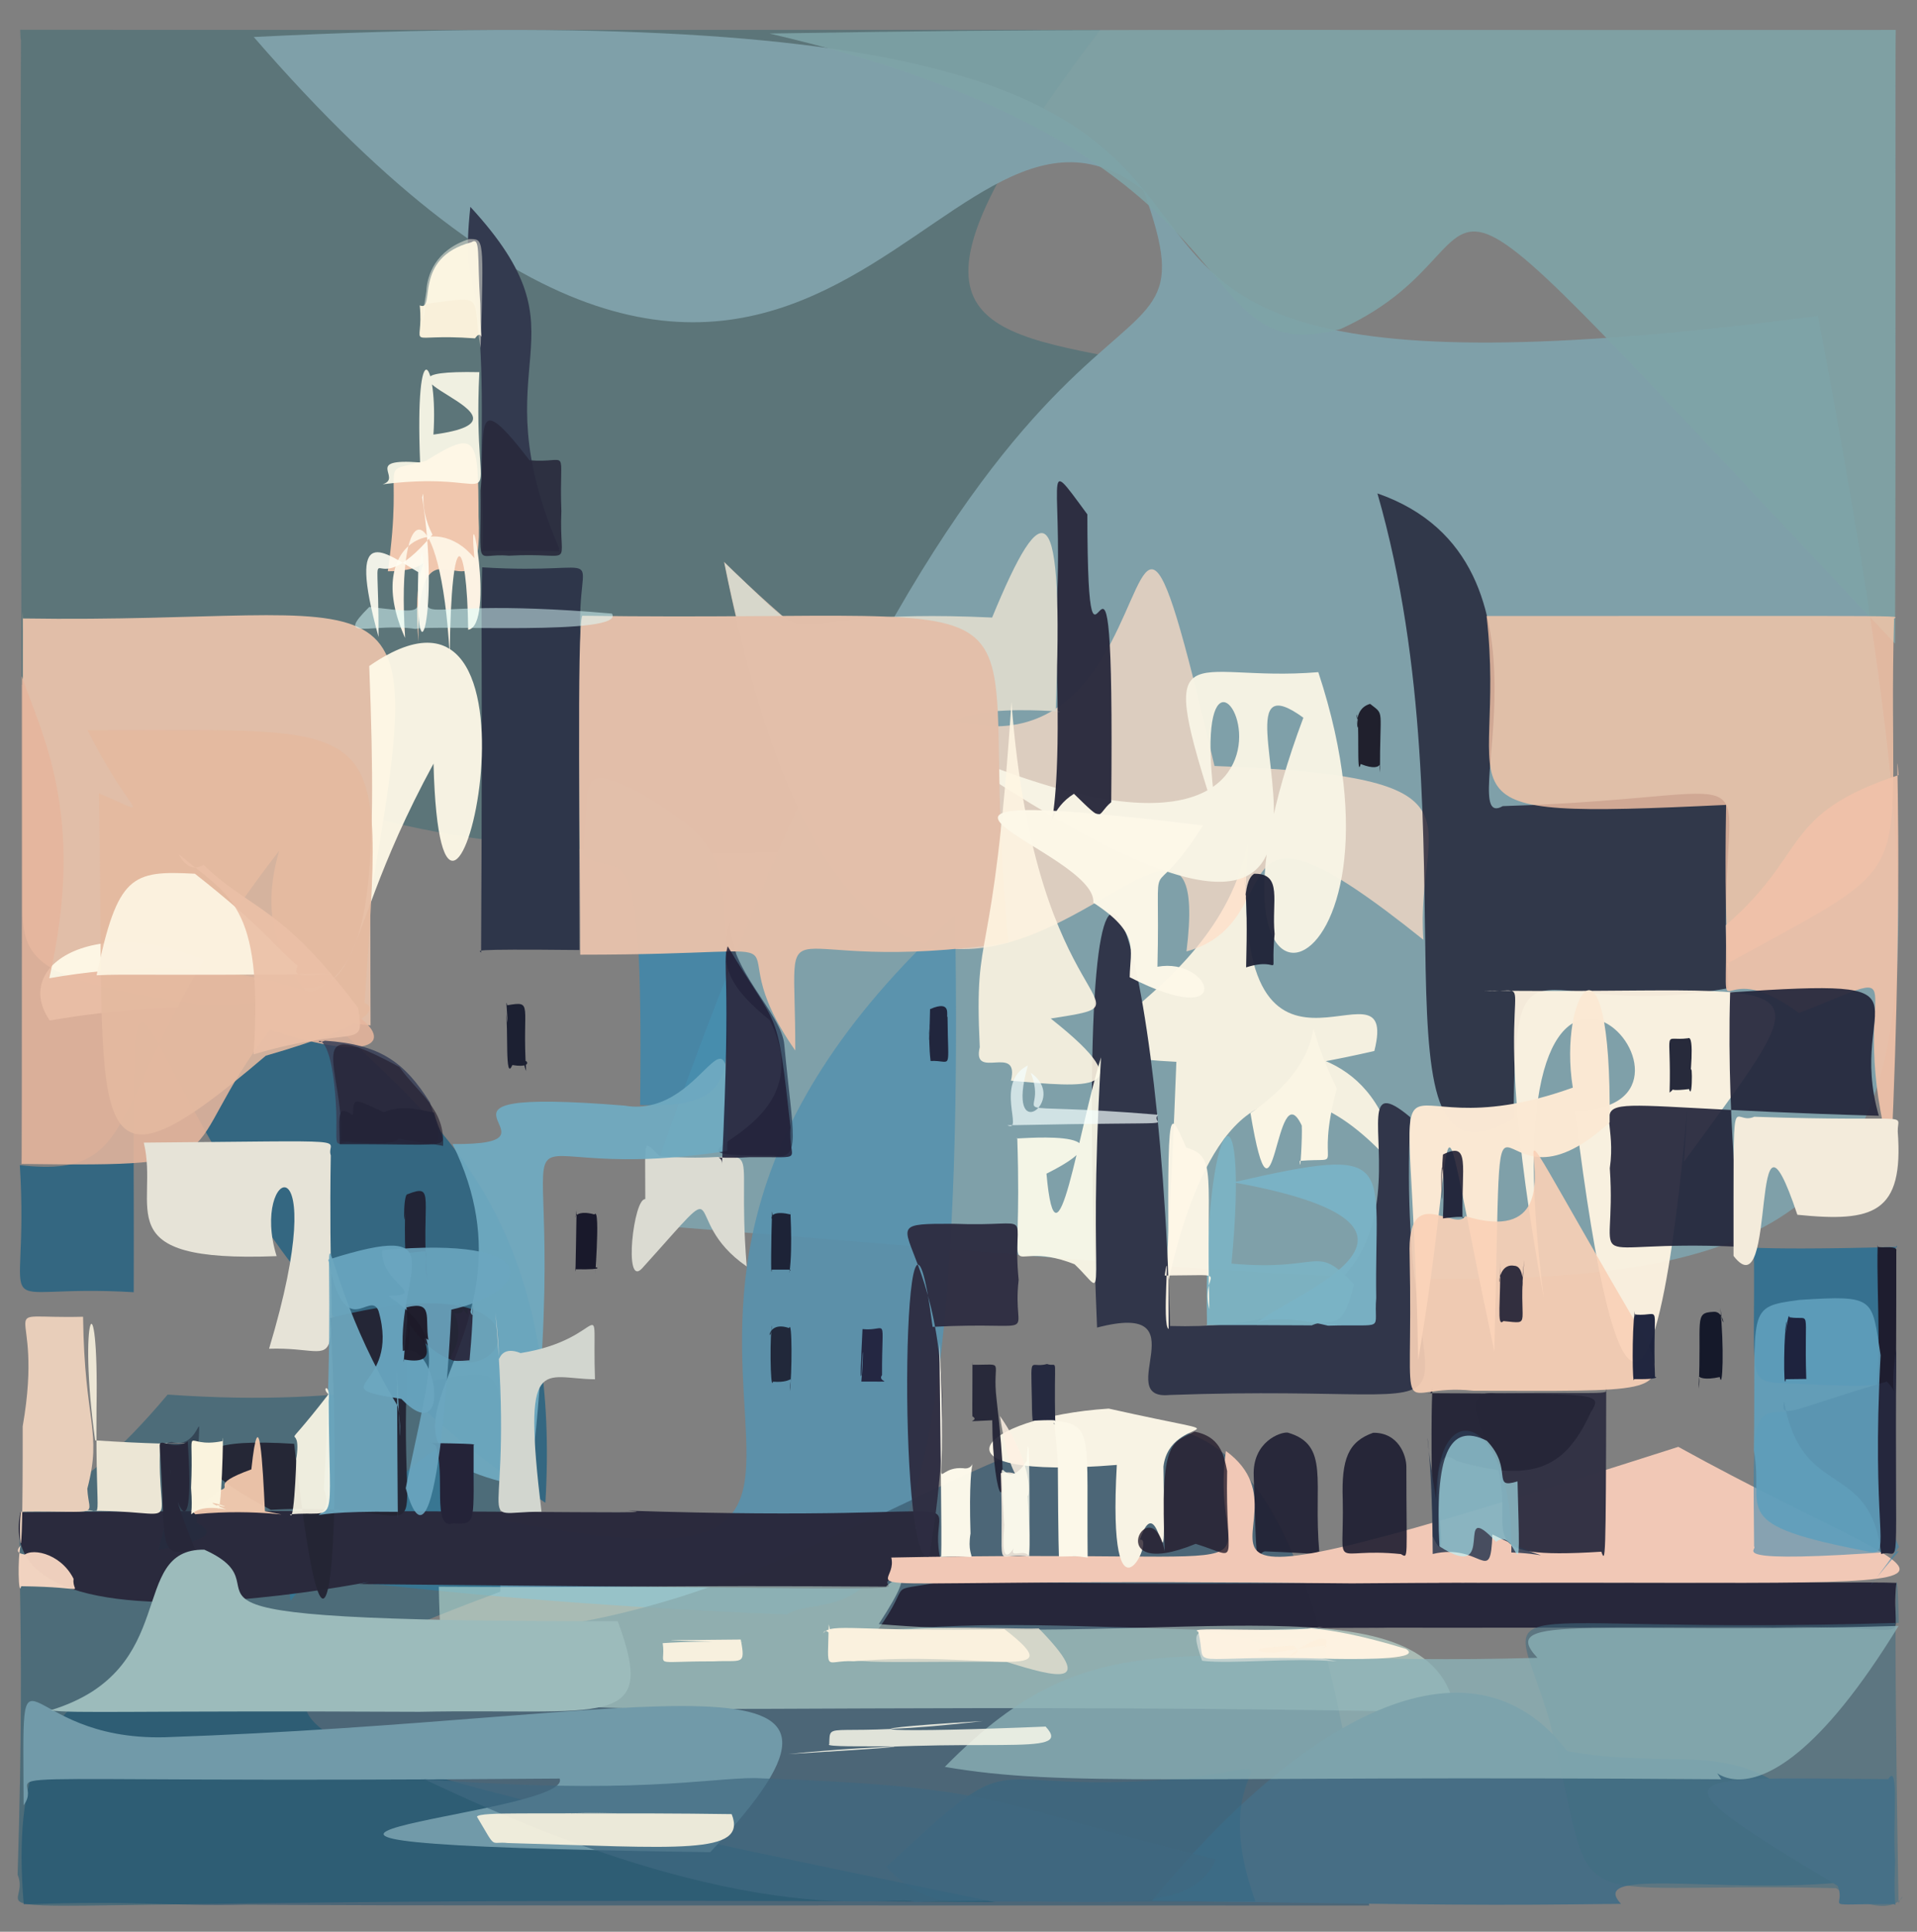 <?xml version="1.0" ?>
<svg xmlns="http://www.w3.org/2000/svg" version="1.1" width="508" height="512">
  <rect width="100%" height="100%" fill="#808080" stroke="none"/>
  <defs/>
  <g>
    <path d="M 291.547 7.921 C 177.588 158.003 373.706 25.178 435.075 203.838 C 96.012 249.621 103.544 215.934 5.694 181.433 C 5.153 -56.793 5.962 25.56 5.359 7.897 C 165.249 7.974 176.297 7.879 291.547 7.921" stroke-width="0.0" fill="rgb(51, 104, 114)" opacity="0.47" stroke="rgb(111, 73, 72)" stroke-opacity="0.3" stroke-linecap="round" stroke-linejoin="round"/>
    <path d="M 481.775 83.745 C 536.468 374.631 503.568 350.439 168.716 324.402 C 265.695 36.425 326.008 114.389 303.045 50.493 C 247.326 6.471 212.953 178.078 67.243 9.806 C 444.486 -9.076 188.68 122.031 481.775 83.745" stroke-width="0.0" fill="rgb(127, 160, 169)" opacity="1.0" stroke="rgb(194, 11, 39)" stroke-opacity="0.025" stroke-linecap="round" stroke-linejoin="round"/>
    <path d="M 502.183 170.603 C 356.729 16.775 408.75 62.93 355.164 87.25 C 312.251 98.585 338.955 40.264 203.897 8.885 C 287.876 7.507 293.031 8.061 502.366 7.93 C 502.191 9.732 502.45 108.444 502.183 170.603" stroke-width="0.0" fill="rgb(127, 164, 167)" opacity="0.884" stroke="rgb(32, 230, 13)" stroke-opacity="0.205" stroke-linecap="round" stroke-linejoin="round"/>
    <path d="M 364.192 278.564 C 277.274 298.405 362.874 249.847 370.434 310.108 C 302.759 232.051 305.852 437.265 311.735 281.43 C 261.98 278.861 322.141 268.781 330.741 222.886 C 324.597 302.653 371.511 249.582 364.192 278.564" stroke-width="0.0" fill="rgb(254, 247, 228)" opacity="0.922" stroke="rgb(225, 139, 19)" stroke-opacity="0.622" stroke-linecap="round" stroke-linejoin="round"/>
    <path d="M 153.824 168.831 C 153.278 215.809 153.531 228.685 153.556 251.797 C 121.828 251.485 127.587 251.984 127.487 252.531 C 127.932 172.497 127.344 161.968 127.776 150.37 C 163.379 152.568 152.653 143.33 153.824 168.831" stroke-width="0.0" fill="rgb(46, 54, 74)" opacity="1.0" stroke="rgb(8, 126, 232)" stroke-opacity="0.401" stroke-linecap="round" stroke-linejoin="round"/>
    <path d="M 373.731 296.114 C 369.36 387.404 407.884 366.191 309.931 369.732 C 294.491 371.258 318.786 344.549 290.72 351.866 C 283.405 173.84 307.338 241.067 310.05 351.453 C 397.583 353.897 348.02 274.547 373.731 296.114" stroke-width="0.0" fill="rgb(49, 54, 74)" opacity="1.0" stroke="rgb(221, 31, 106)" stroke-opacity="0.765" stroke-linecap="round" stroke-linejoin="round"/>
    <path d="M 377.191 249.082 C 319.467 202.717 343.567 244.331 314.412 252.172 C 324.227 172.507 233.299 355.496 191.868 148.907 C 326.457 281.308 287.295 55.769 321.836 203.019 C 397.445 205.83 374.855 217.296 377.191 249.082" stroke-width="0.0" fill="rgb(255, 221, 199)" opacity="0.726" stroke="rgb(207, 164, 228)" stroke-opacity="0.296" stroke-linecap="round" stroke-linejoin="round"/>
    <path d="M 253.077 242.454 C 256.792 449.624 221.365 419.601 208.475 427.877 C 90.687 423.148 74.488 412.076 77.017 424.238 C 118.361 371.542 131.235 374.039 123.606 400.987 C 271.975 431.701 129.02 355.447 253.077 242.454" stroke-width="0.0" fill="rgb(87, 145, 173)" opacity="0.894" stroke="rgb(97, 246, 52)" stroke-opacity="0.96" stroke-linecap="round" stroke-linejoin="round"/>
    <path d="M 98.003 238.685 C 98.249 246.471 98.09 249.072 98.196 271.787 C 11.572 262.069 5.574 258.886 6.004 239.27 C 6.096 150.91 6.048 161.188 5.994 163.917 C 107.136 165.501 114.259 145.041 98.003 238.685" stroke-width="0.0" fill="rgb(225, 190, 168)" opacity="1.0" stroke="rgb(128, 80, 87)" stroke-opacity="0.027" stroke-linecap="round" stroke-linejoin="round"/>
    <path d="M 362.827 505.046 C 134.554 504.972 122.624 505.156 65.092 504.821 C 46.314 505.309 36.302 503.642 6.293 504.755 C 0.221 433.264 41.641 437.37 137.373 432.167 C 263.674 420.295 336.56 278.32 362.827 505.046" stroke-width="0.0" fill="rgb(62, 95, 117)" opacity="0.778" stroke="rgb(148, 231, 253)" stroke-opacity="0.837" stroke-linecap="round" stroke-linejoin="round"/>
    <path d="M 114.882 202.397 C 84.91 257.449 101.398 269.176 61.008 257.959 C 30.25 240.313 1.985 254.022 13.174 270.474 C 88.594 257.494 102.332 290.682 97.849 176.522 C 151.413 139.468 117.031 284.886 114.882 202.397" stroke-width="0.0" fill="rgb(255, 249, 231)" opacity="0.945" stroke="rgb(175, 30, 65)" stroke-opacity="0.126" stroke-linecap="round" stroke-linejoin="round"/>
    <path d="M 144.525 398.295 C 25.537 320.795 35.94 187.806 35.438 342.492 C -5.102 340.061 7.993 352.749 5.256 308.814 C 41.319 312.997 25.418 287.839 73.985 225.514 C 56.865 283.766 151.826 275.666 144.525 398.295" stroke-width="0.0" fill="rgb(8, 90, 130)" opacity="0.63" stroke="rgb(197, 152, 216)" stroke-opacity="0.013" stroke-linecap="round" stroke-linejoin="round"/>
    <path d="M 132.598 421.858 C 39.654 456.369 65.385 463.437 263.673 504.138 C -39.979 502.079 10.589 511.109 4.666 496.886 C 9.401 347.162 -9.191 433.232 44.433 369.623 C 148.941 377.059 130.927 330.631 132.598 421.858" stroke-width="0.0" fill="rgb(1, 79, 113)" opacity="0.395" stroke="rgb(203, 243, 105)" stroke-opacity="0.654" stroke-linecap="round" stroke-linejoin="round"/>
    <path d="M 458.06 261.896 C 406.489 271.419 401.54 242.287 401.099 296.547 C 360.706 320.343 391.364 222.28 365.012 130.776 C 417.051 148.91 384.673 221.391 398.224 213.659 C 479.022 211.183 453.029 195.842 458.06 261.896" stroke-width="0.0" fill="rgb(28, 27, 49)" opacity="0.784" stroke="rgb(113, 253, 223)" stroke-opacity="0.183" stroke-linecap="round" stroke-linejoin="round"/>
    <path d="M 71.574 272.885 C 45.334 307.326 65.271 309.293 5.697 308.499 C 5.758 309.611 5.831 298.223 5.78 179.202 C 10.784 194.172 22.998 215.64 13.069 259.269 C 91.228 245.555 128.562 291.953 71.574 272.885" stroke-width="0.0" fill="rgb(230, 181, 156)" opacity="0.882" stroke="rgb(109, 242, 34)" stroke-opacity="0.752" stroke-linecap="round" stroke-linejoin="round"/>
    <path d="M 345.391 190.223 C 311.695 165.63 389.36 293.311 249.502 197.632 C 375.336 253.119 309.51 132.35 322.612 217.715 C 305.629 165.444 314.733 181.034 349.346 178.149 C 378.158 265.44 310.256 283.898 345.391 190.223" stroke-width="0.0" fill="rgb(248, 245, 229)" opacity="0.967" stroke="rgb(26, 192, 99)" stroke-opacity="0.546" stroke-linecap="round" stroke-linejoin="round"/>
    <path d="M 501.914 164.214 C 499.923 236.556 511.423 225.879 457.647 255.411 C 459.18 260.218 456.641 255.199 457.416 213.332 C 374.9 217.29 399.648 212.992 393.939 163.268 C 519.828 163.264 500.759 163.036 501.914 164.214" stroke-width="0.0" fill="rgb(251, 198, 168)" opacity="0.785" stroke="rgb(149, 151, 219)" stroke-opacity="0.251" stroke-linecap="round" stroke-linejoin="round"/>
    <path d="M 446.271 307.896 C 452.942 192.198 440.928 485.566 417.334 294.331 C 463.771 294.186 392.094 214.453 409.135 344.29 C 392.028 251.23 410.833 263.633 393.304 262.537 C 482.623 263.745 485.762 253.618 446.271 307.896" stroke-width="0.0" fill="rgb(255, 244, 226)" opacity="0.944" stroke="rgb(127, 61, 39)" stroke-opacity="0.465" stroke-linecap="round" stroke-linejoin="round"/>
    <path d="M 501.128 306.688 C 488.042 259.203 511.16 254.877 476.749 268.489 C 453.555 251.445 457.85 277.691 457.345 245.22 C 479.474 226.049 471.83 215.785 503.1 205.436 C 501.985 190.639 504.674 229.806 501.128 306.688" stroke-width="0.0" fill="rgb(240, 194, 169)" opacity="0.922" stroke="rgb(5, 183, 180)" stroke-opacity="0.831" stroke-linecap="round" stroke-linejoin="round"/>
    <path d="M 249.912 415.951 C 201.635 421.813 306.869 421.768 95.304 419.851 C 153.717 406.153 -4.405 449.513 5.392 400.825 C 120.044 399.791 181.641 401.616 166.454 400.396 C 273.748 403.905 242.532 392.366 249.912 415.951" stroke-width="0.0" fill="rgb(42, 41, 60)" opacity="0.983" stroke="rgb(219, 103, 47)" stroke-opacity="0.21" stroke-linecap="round" stroke-linejoin="round"/>
    <path d="M 458.483 263.03 C 457.324 300.788 462.418 333.293 460.14 330.417 C 417.007 328.488 428.59 338.552 426.595 309.642 C 429.816 287.099 407.932 293.255 497.881 295.727 C 488.913 264.509 516.482 259.076 458.483 263.03" stroke-width="0.0" fill="rgb(37, 39, 60)" opacity="0.932" stroke="rgb(214, 249, 113)" stroke-opacity="0.74" stroke-linecap="round" stroke-linejoin="round"/>
    <path d="M 391.376 419.539 C 389.682 436.264 369.6 429.447 329.999 432.317 C 280.174 430.949 264.71 429.584 232.441 432.21 C 242.725 418.106 233.32 422.37 249.941 419.143 C 333.707 420.387 345.845 419.135 391.376 419.539" stroke-width="0.0" fill="rgb(39, 39, 59)" opacity="0.996" stroke="rgb(151, 181, 153)" stroke-opacity="0.488" stroke-linecap="round" stroke-linejoin="round"/>
    <path d="M 349.598 411.201 C 347.405 412.15 349.385 411.729 335.37 411.181 C 332.879 410.993 333.082 420.062 332.23 391.164 C 331.863 382.131 339.344 379.459 341.252 379.704 C 352.536 382.984 347.959 392.814 349.598 411.201" stroke-width="0.0" fill="rgb(35, 34, 54)" opacity="0.938" stroke="rgb(21, 199, 153)" stroke-opacity="0.695" stroke-linecap="round" stroke-linejoin="round"/>
    <path d="M 232.872 430.452 C 311.242 437.007 379.884 417.364 385.694 453.868 C 116.859 448.69 117.192 465.575 116.286 420.555 C 165.545 420.887 173.271 420.09 234.844 420.534 C 234.389 420.553 245.319 411.422 232.872 430.452" stroke-width="0.0" fill="rgb(208, 243, 229)" opacity="0.516" stroke="rgb(221, 229, 168)" stroke-opacity="0.156" stroke-linecap="round" stroke-linejoin="round"/>
    <path d="M 87.653 306.232 C 86.642 369.777 93.41 356.738 71.304 357.472 C 88.639 299.865 66.102 309.832 73.304 332.932 C 27.581 334.725 42.334 320.004 38.101 302.846 C 97.729 302.352 86.154 301.745 87.653 306.232" stroke-width="0.0" fill="rgb(230, 227, 215)" opacity="1.0" stroke="rgb(236, 154, 213)" stroke-opacity="0.163" stroke-linecap="round" stroke-linejoin="round"/>
    <path d="M 502.55 419.531 C 500.469 437.754 511.392 430.317 469.684 431.379 C 467.434 431.145 428.681 431.484 364.419 431.409 C 371.476 417.055 397.15 417.264 386.941 419.519 C 481.831 419.567 496.048 419.259 502.55 419.531" stroke-width="0.0" fill="rgb(39, 39, 59)" opacity="1.0" stroke="rgb(59, 163, 22)" stroke-opacity="0.72" stroke-linecap="round" stroke-linejoin="round"/>
    <path d="M 188.213 490.909 C 17.686 488.508 152.491 481.608 148.298 471.399 C -25.99 472.821 13.898 468.128 6.257 478.485 C 6.08 428.799 4.05 461.474 43.753 460.446 C 176.021 455.909 242.734 433.008 188.213 490.909" stroke-width="0.0" fill="rgb(113, 154, 169)" opacity="1.0" stroke="rgb(110, 144, 227)" stroke-opacity="0.631" stroke-linecap="round" stroke-linejoin="round"/>
    <path d="M 108.671 351.252 C 103.225 420.554 122.253 397.332 71.776 400.17 C 67.551 397.942 31.934 379.732 77.949 382.676 C 87.695 469.889 90.661 398.34 87.517 349.329 C 156.851 331.718 129.99 381.241 108.671 351.252" stroke-width="0.0" fill="rgb(36, 37, 53)" opacity="0.975" stroke="rgb(171, 50, 18)" stroke-opacity="0.575" stroke-linecap="round" stroke-linejoin="round"/>
    <path d="M 294.475 212.606 C 290.353 216.051 292.964 218.564 284.59 210.393 C 272.427 217.896 282.822 235.977 279.645 166.744 C 282.481 127.044 275.167 118.712 288.145 136.331 C 288.221 200.961 295.431 113.728 294.475 212.606" stroke-width="0.0" fill="rgb(44, 44, 63)" opacity="0.973" stroke="rgb(58, 233, 75)" stroke-opacity="0.904" stroke-linecap="round" stroke-linejoin="round"/>
    <path d="M 496.37 497.755 C 464.225 503.52 419.384 493.845 429.575 504.606 C 393.994 505.033 385.597 504.962 305.277 503.762 C 343.896 456.617 389.296 429.863 415.304 464.147 C 452.418 470.71 463.458 454.925 496.37 497.755" stroke-width="0.0" fill="rgb(71, 110, 133)" opacity="1.0" stroke="rgb(234, 115, 239)" stroke-opacity="0.765" stroke-linecap="round" stroke-linejoin="round"/>
    <path d="M 503.098 504.492 C 505.786 498.241 504.008 511.801 486.532 500.446 C 409.736 498.559 424.162 510.519 410.577 455.918 C 399.722 419.479 389.477 433.634 503.172 430.127 C 502.923 416.076 501.393 397.743 503.098 504.492" stroke-width="0.0" fill="rgb(64, 110, 130)" opacity="0.547" stroke="rgb(200, 135, 144)" stroke-opacity="0.212" stroke-linecap="round" stroke-linejoin="round"/>
    <path d="M 148.2 145.426 C 147.101 146.867 154.771 145.645 127.511 146.03 C 127.957 147.264 128.308 142.428 127.51 123.263 C 128.869 64.918 121.894 81.182 124.639 54.822 C 157.405 90.404 126.403 94.471 148.2 145.426" stroke-width="0.0" fill="rgb(51, 58, 79)" opacity="1.0" stroke="rgb(182, 246, 45)" stroke-opacity="0.392" stroke-linecap="round" stroke-linejoin="round"/>
    <path d="M 498.19 357.5 C 504.196 368.781 501.982 367.804 470.6 366.513 C 463.102 365.686 465.127 363.822 464.779 331.434 C 464.24 329.688 457.669 331.695 502.429 330.497 C 503.061 331.927 502.825 321.611 498.19 357.5" stroke-width="0.0" fill="rgb(0, 102, 156)" opacity="0.58" stroke="rgb(192, 109, 99)" stroke-opacity="0.585" stroke-linecap="round" stroke-linejoin="round"/>
    <path d="M 332.693 504.005 C 307.607 504.071 296.915 503.941 263.553 504.004 C 255.731 503.056 246.757 507.429 234.896 494.797 C 273.039 459.375 256.158 476.658 315.528 471.168 C 347.714 466.683 318.667 465.162 332.693 504.005" stroke-width="0.0" fill="rgb(46, 104, 135)" opacity="0.389" stroke="rgb(213, 221, 124)" stroke-opacity="0.818" stroke-linecap="round" stroke-linejoin="round"/>
    <path d="M 444.745 383.478 C 523.979 427.244 546.841 418.111 358.188 419.663 C 208.822 418.079 238.684 423.524 236.192 412.82 C 352.672 410.406 319.667 421.203 324.87 384.575 C 353.211 405.404 280.322 436.134 444.745 383.478" stroke-width="0.0" fill="rgb(241, 200, 182)" opacity="1.0" stroke="rgb(153, 95, 31)" stroke-opacity="0.658" stroke-linecap="round" stroke-linejoin="round"/>
    <path d="M 197.875 335.666 C 179.155 322.739 194.813 308.89 170.09 336.237 C 165.196 341.383 167.905 317.389 171.001 317.84 C 170.991 300.236 170.319 302.463 174.917 306.432 C 204.635 308.951 194.787 297.078 197.875 335.666" stroke-width="0.0" fill="rgb(219, 219, 210)" opacity="1.0" stroke="rgb(156, 130, 29)" stroke-opacity="0.417" stroke-linecap="round" stroke-linejoin="round"/>
    <path d="M 503.236 409.996 C 494.084 423.052 492.347 423.763 503.196 411.141 C 455.473 414.644 466.067 410.702 464.832 409.887 C 464.502 373.242 464.003 373.773 475.916 374.3 C 488.811 378.049 490.239 379.223 503.236 409.996" stroke-width="0.0" fill="rgb(53, 132, 174)" opacity="0.566" stroke="rgb(6, 234, 108)" stroke-opacity="0.345" stroke-linecap="round" stroke-linejoin="round"/>
    <path d="M 207.85 277.021 C 210.09 300.999 212.553 307.648 204.868 306.294 C 165.584 306.304 220.264 302.643 203.966 270.386 C 194.111 262.303 189.872 256.358 193.557 244.507 C 192.788 256.749 207.259 268.574 207.85 277.021" stroke-width="0.0" fill="rgb(48, 69, 93)" opacity="0.835" stroke="rgb(190, 205, 47)" stroke-opacity="0.845" stroke-linecap="round" stroke-linejoin="round"/>
    <path d="M 502.514 331.549 C 502.502 370.544 502.498 383.134 500.334 389.007 C 483.609 380.785 490.337 365.721 495.96 378.695 C 499.161 363.396 497.187 344.478 497.572 330.034 C 496.766 331.338 502.974 329.674 502.514 331.549" stroke-width="0.0" fill="rgb(30, 29, 47)" opacity="1.0" stroke="rgb(240, 175, 223)" stroke-opacity="0.037" stroke-linecap="round" stroke-linejoin="round"/>
    <path d="M 192.357 250.574 C 192.615 283.312 197.511 293.756 169.634 292.902 C 170.568 213.739 164.671 234.347 154.537 226.511 C 156.412 205.936 152.977 202.226 169.358 209.958 C 188.97 222.022 191.397 224.464 192.357 250.574" stroke-width="0.0" fill="rgb(56, 135, 175)" opacity="0.784" stroke="rgb(192, 202, 23)" stroke-opacity="0.472" stroke-linecap="round" stroke-linejoin="round"/>
    <path d="M 279.747 188.484 C 288.704 189.521 245.506 184.053 248.74 197.461 C 224.474 216.316 204.823 214.35 192.022 149.205 C 220.923 176.427 198.742 160.695 262.909 163.675 C 276.661 130.259 282.027 130.926 279.747 188.484" stroke-width="0.0" fill="rgb(215, 215, 203)" opacity="1.0" stroke="rgb(165, 253, 160)" stroke-opacity="0.021" stroke-linecap="round" stroke-linejoin="round"/>
    <path d="M 267.264 249.827 C 202.585 259.364 210.853 235.244 210.747 278.438 C 187.214 244.854 224.241 253.055 153.755 253.034 C 153.793 231.595 152.777 165.134 154.321 163.2 C 291.692 165.148 256.977 148.126 267.264 249.827" stroke-width="0.0" fill="rgb(227, 191, 170)" opacity="0.996" stroke="rgb(222, 20, 101)" stroke-opacity="0.063" stroke-linecap="round" stroke-linejoin="round"/>
    <path d="M 503.119 430.941 C 460.835 499.941 446.876 456.839 456.12 471.586 C 310.676 470.493 282.409 473.782 250.378 468.3 C 291.047 426.811 315.246 442.134 407.418 439.393 C 396.093 427.369 423.299 433.269 503.119 430.941" stroke-width="0.0" fill="rgb(140, 179, 183)" opacity="0.779" stroke="rgb(142, 219, 109)" stroke-opacity="0.29" stroke-linecap="round" stroke-linejoin="round"/>
    <path d="M 163.691 429.705 C 174.606 458.86 159.983 452.696 111.176 453.703 C 35.637 453.326 19.3 454.233 13.378 453.303 C 48.26 442.677 33.636 410.467 54.146 410.73 C 80.357 422.545 24.138 429.738 163.691 429.705" stroke-width="0.0" fill="rgb(156, 187, 187)" opacity="1.0" stroke="rgb(240, 202, 194)" stroke-opacity="0.525" stroke-linecap="round" stroke-linejoin="round"/>
    <path d="M 322.144 492.79 C 315.214 509.349 288.86 502.313 242.341 504.102 C 237.431 501.573 201.701 514.112 112.378 471.548 C 167.941 475.764 187.259 471.279 200.007 471.27 C 268.825 473.697 261.403 478.04 322.144 492.79" stroke-width="0.0" fill="rgb(64, 105, 129)" opacity="0.7" stroke="rgb(190, 107, 80)" stroke-opacity="0.085" stroke-linecap="round" stroke-linejoin="round"/>
    <path d="M 426.546 297.473 C 393.173 328.132 398.377 264.22 395.992 358.271 C 379.094 278.3 387.221 293.6 375.819 360.457 C 373.986 259.337 362.327 307.85 416.789 288.269 C 412.775 263.451 427.143 241.644 426.546 297.473" stroke-width="0.0" fill="rgb(251, 233, 212)" opacity="0.991" stroke="rgb(132, 39, 61)" stroke-opacity="0.123" stroke-linecap="round" stroke-linejoin="round"/>
    <path d="M 278.439 269.958 C 303.966 290.107 287.266 288.122 267.897 286.437 C 270.29 276.419 257.479 286.538 259.636 277.555 C 258.004 243.721 263.165 260 268.034 186.068 C 274.41 271.38 308.036 265.241 278.439 269.958" stroke-width="0.0" fill="rgb(255, 246, 227)" opacity="0.885" stroke="rgb(239, 166, 250)" stroke-opacity="0.623" stroke-linecap="round" stroke-linejoin="round"/>
    <path d="M 502.897 299.901 C 504.526 321.556 496.505 324.021 476.298 321.965 C 463.256 283.013 471.288 348.327 459.384 332.875 C 459.419 284.127 458.798 298.746 464.875 295.994 C 508.483 297.464 502.733 294.594 502.897 299.901" stroke-width="0.0" fill="rgb(243, 235, 219)" opacity="1.0" stroke="rgb(3, 12, 141)" stroke-opacity="0.014" stroke-linecap="round" stroke-linejoin="round"/>
    <path d="M 291.777 280.237 C 287.841 347.542 294.637 344.365 284.732 335.069 C 264.019 326.973 271.108 347.557 269.574 301.672 C 265.649 302.327 303.409 298.042 277.311 311.075 C 279.981 340.75 285.77 299.291 291.777 280.237" stroke-width="0.0" fill="rgb(255, 252, 235)" opacity="0.914" stroke="rgb(215, 93, 231)" stroke-opacity="0.72" stroke-linecap="round" stroke-linejoin="round"/>
    <path d="M 269.939 339.237 C 268.021 355.76 277.373 350.072 247.138 351.676 C 239.248 291.124 237.449 417.184 246.239 412.459 C 261.185 325.469 221.594 324.232 252.886 324.362 C 275.58 325.275 267.996 319.645 269.939 339.237" stroke-width="0.0" fill="rgb(46, 45, 66)" opacity="0.961" stroke="rgb(254, 252, 13)" stroke-opacity="0.863" stroke-linecap="round" stroke-linejoin="round"/>
    <path d="M 192.701 305.048 C 119.344 316.464 154.734 273.488 140.371 394.309 C 82.32 383.69 146.99 357.936 119.923 303.223 C 154.333 303.537 101.491 287.87 165.515 293.035 C 188.453 297.019 194.436 255.725 192.701 305.048" stroke-width="0.0" fill="rgb(112, 170, 193)" opacity="0.932" stroke="rgb(161, 87, 1)" stroke-opacity="0.772" stroke-linecap="round" stroke-linejoin="round"/>
    <path d="M 193.889 480.822 C 198.262 491.814 179.456 489.718 134.54 488.483 C 129.643 487.942 131.746 490.515 126.388 481.505 C 127.072 480.054 144.812 480.994 162.454 480.401 C 133.288 480.86 165.281 480.392 193.889 480.822" stroke-width="0.0" fill="rgb(250, 243, 224)" opacity="0.916" stroke="rgb(71, 54, 110)" stroke-opacity="0.5" stroke-linecap="round" stroke-linejoin="round"/>
    <path d="M 308.311 388.711 C 308.994 430.459 307.643 391.547 302.049 408.132 C 306.481 406.776 293.311 435.328 295.953 388.269 C 244.351 392.497 258.603 375.625 293.812 373.34 C 334.52 382.471 310.008 373.957 308.311 388.711" stroke-width="0.0" fill="rgb(248, 243, 228)" opacity="1.0" stroke="rgb(83, 58, 230)" stroke-opacity="0.093" stroke-linecap="round" stroke-linejoin="round"/>
    <path d="M 148.762 135.478 C 148.069 151.413 153.047 146.262 134.835 147.286 C 125.484 146.384 127.564 152.326 127.327 129.978 C 128.839 113.695 124.99 102.043 140.32 121.994 C 151.372 122.904 148.088 117.49 148.762 135.478" stroke-width="0.0" fill="rgb(40, 41, 60)" opacity="0.904" stroke="rgb(13, 121, 100)" stroke-opacity="0.335" stroke-linecap="round" stroke-linejoin="round"/>
    <path d="M 425.646 366.839 C 425.562 415.099 425.423 414.118 424.344 411.268 C 388.673 413.542 401.344 406.507 397.034 389.539 C 389.459 373.028 389.039 368.644 396.573 369.262 C 431.068 368.955 425.16 370.075 425.646 366.839" stroke-width="0.0" fill="rgb(50, 50, 68)" opacity="0.988" stroke="rgb(179, 153, 190)" stroke-opacity="0.497" stroke-linecap="round" stroke-linejoin="round"/>
    <path d="M 372.686 388.85 C 372.676 413.375 373.326 413.172 371.239 411.898 C 352.255 409.936 356.236 417.494 355.82 397.382 C 355.453 386.68 357.285 382.09 363.882 379.748 C 370.572 379.663 372.699 385.723 372.686 388.85" stroke-width="0.0" fill="rgb(27, 27, 48)" opacity="0.891" stroke="rgb(171, 171, 11)" stroke-opacity="0.563" stroke-linecap="round" stroke-linejoin="round"/>
    <path d="M 421.514 374.393 C 415.228 387.992 407.493 393.612 385.954 387.184 C 375.652 379.075 385.99 420.862 379.696 407.253 C 378.574 354.176 380.818 370.295 378.5 369.247 C 424.31 369.512 424.847 369.008 421.514 374.393" stroke-width="0.0" fill="rgb(38, 38, 56)" opacity="0.982" stroke="rgb(156, 99, 169)" stroke-opacity="0.457" stroke-linecap="round" stroke-linejoin="round"/>
    <path d="M 400.494 411.47 C 412.129 411.876 410.999 414.469 395.471 406.697 C 394.996 420.744 392.558 408.773 379.665 411.871 C 379.505 377.781 376.123 370.823 380.605 397.6 C 380.396 368.15 401.342 375.008 400.494 411.47" stroke-width="0.0" fill="rgb(44, 58, 81)" opacity="0.862" stroke="rgb(33, 206, 126)" stroke-opacity="0.159" stroke-linecap="round" stroke-linejoin="round"/>
    <path d="M 42.468 382.621 C 41.222 407.648 50.164 399.977 21.987 400.463 C 27.751 398.894 25.303 408.177 25.573 373.403 C 26.228 336.838 20.582 348.507 25.218 381.767 C 54.158 383.628 53.743 381.873 42.468 382.621" stroke-width="0.0" fill="rgb(236, 230, 213)" opacity="1.0" stroke="rgb(249, 135, 154)" stroke-opacity="0.637" stroke-linecap="round" stroke-linejoin="round"/>
    <path d="M 502.51 357.351 C 502.023 423.004 504.008 409.995 498.505 411.885 C 495.726 386.729 477.392 397.837 472.774 371.449 C 471.848 376.499 474.331 373.668 500.007 366.163 C 504.249 370.321 500.072 372.602 502.51 357.351" stroke-width="0.0" fill="rgb(37, 39, 61)" opacity="1.0" stroke="rgb(102, 134, 201)" stroke-opacity="0.863" stroke-linecap="round" stroke-linejoin="round"/>
    <path d="M 436.803 356.321 C 442.126 369.697 436.776 368.63 390.469 368.605 C 369.01 366.28 374.592 381.737 373.553 332.697 C 372.822 313.137 385.597 326.653 388.321 322.34 C 430.297 335.067 378.408 256.548 436.803 356.321" stroke-width="0.0" fill="rgb(249, 208, 182)" opacity="0.91" stroke="rgb(13, 78, 184)" stroke-opacity="0.008" stroke-linecap="round" stroke-linejoin="round"/>
    <path d="M 498.356 359.193 C 495.9 404.975 501.075 411.754 496.031 411.403 C 456.692 403.982 467.815 400.63 464.768 384.445 C 465.38 346.477 462.384 346.452 476.88 344.534 C 497.214 343.23 495.958 344.011 498.356 359.193" stroke-width="0.0" fill="rgb(96, 159, 187)" opacity="0.917" stroke="rgb(91, 30, 10)" stroke-opacity="0.244" stroke-linecap="round" stroke-linejoin="round"/>
    <path d="M 209.487 298.839 C 208.784 308.204 214.293 306.546 198.511 306.715 C 186.406 307.391 191.619 305.546 191.32 308.597 C 193.844 256.155 191.282 256.569 192.832 250.802 C 206.71 273.873 205.812 266.046 209.487 298.839" stroke-width="0.0" fill="rgb(33, 30, 54)" opacity="0.854" stroke="rgb(200, 137, 124)" stroke-opacity="0.867" stroke-linecap="round" stroke-linejoin="round"/>
    <path d="M 96.62 265.821 C 99.722 267.052 99.73 271.386 70.438 279.811 C 20.007 322.833 28.125 299.251 26.186 210.263 C 41.724 216.692 34.876 217.022 23.212 193.528 C 103.805 193.695 101.881 187.78 96.62 265.821" stroke-width="0.0" fill="rgb(228, 185, 160)" opacity="0.889" stroke="rgb(50, 203, 112)" stroke-opacity="0.423" stroke-linecap="round" stroke-linejoin="round"/>
    <path d="M 275.269 431.597 C 290.837 447.541 279.937 444.573 266.639 440.461 C 225.265 440.213 220.029 442.121 223.067 434.476 C 230.484 434.519 244.994 434.547 229.139 434.195 C 238.214 429.881 266.89 431.945 275.269 431.597" stroke-width="0.0" fill="rgb(235, 228, 210)" opacity="0.742" stroke="rgb(144, 148, 57)" stroke-opacity="0.373" stroke-linecap="round" stroke-linejoin="round"/>
    <path d="M 358.765 340.405 C 355.612 353.839 352.864 348.89 347.607 351.281 C 318.066 351.126 319.006 351.222 319.85 351.353 C 318.706 292.789 331.325 282.964 326.337 334.904 C 350.628 337.161 348.364 329.298 358.765 340.405" stroke-width="0.0" fill="rgb(124, 179, 195)" opacity="0.958" stroke="rgb(128, 128, 209)" stroke-opacity="0.924" stroke-linecap="round" stroke-linejoin="round"/>
    <path d="M 455.861 346.628 C 456.907 356.609 456.522 368.894 455.723 364.98 C 447.455 366.76 451.163 361.777 450.14 368.041 C 450.983 349.733 448.803 347.95 453.985 347.698 C 457.498 347.285 456.91 354.755 455.861 346.628" stroke-width="0.0" fill="rgb(2, 7, 27)" opacity="0.846" stroke="rgb(129, 207, 251)" stroke-opacity="0.442" stroke-linecap="round" stroke-linejoin="round"/>
    <path d="M 23.139 394.574 C 23.511 402.409 27.773 400.39 5.601 400.66 C 4.687 403.593 6.089 427.619 6.013 378.047 C 12.045 343.408 -3.501 349.64 22.012 348.995 C 22.385 377.339 27.153 379.205 23.139 394.574" stroke-width="0.0" fill="rgb(232, 206, 186)" opacity="1.0" stroke="rgb(242, 232, 68)" stroke-opacity="0.048" stroke-linecap="round" stroke-linejoin="round"/>
    <path d="M 126.811 136.984 C 128.44 169.652 110.29 130.669 110.869 170.102 C 108.522 139.899 119.429 151.531 102.767 151.414 C 107.256 119.741 99.15 125.764 112.877 122.136 C 126.566 113.596 126.741 115.917 126.811 136.984" stroke-width="0.0" fill="rgb(255, 207, 180)" opacity="0.906" stroke="rgb(67, 108, 184)" stroke-opacity="0.374" stroke-linecap="round" stroke-linejoin="round"/>
    <path d="M 306.72 256.233 C 321.159 253.602 327.886 273.614 299.367 259.008 C 299.488 251.498 302.159 247.339 289.728 239.252 C 290.893 225.356 215.906 206.258 318.797 218.781 C 303.588 242.871 307.564 220.849 306.72 256.233" stroke-width="0.0" fill="rgb(253, 248, 232)" opacity="0.975" stroke="rgb(243, 187, 219)" stroke-opacity="0.365" stroke-linecap="round" stroke-linejoin="round"/>
    <path d="M 402.141 392.624 C 403.104 427.33 402.407 403.742 396.478 408.651 C 384.761 396.177 397.398 420.198 381.45 409.85 C 380.227 386.08 383.831 376.757 393.998 381.859 C 401.238 389.434 394.976 394.856 402.141 392.624" stroke-width="0.0" fill="rgb(181, 246, 255)" opacity="0.609" stroke="rgb(191, 150, 92)" stroke-opacity="0.8" stroke-linecap="round" stroke-linejoin="round"/>
    <path d="M 364.694 343.997 C 363.946 353.107 367.805 350.892 351.933 351.367 C 341.791 348.863 334.689 349.585 333.052 350.621 C 341.592 343.225 392.203 325.259 326.855 313.365 C 371.356 303.118 364.135 308.07 364.694 343.997" stroke-width="0.0" fill="rgb(123, 179, 197)" opacity="0.971" stroke="rgb(15, 135, 10)" stroke-opacity="0.009" stroke-linecap="round" stroke-linejoin="round"/>
    <path d="M 52.129 403.51 C 55.754 405.891 58.061 407.479 41.983 410.821 C 47.102 390.684 48.836 386.231 47.121 396.178 C 45.057 396.177 40.119 382.266 45.544 382.168 C 55.478 385.209 52.413 361.151 52.129 403.51" stroke-width="0.0" fill="rgb(36, 44, 63)" opacity="0.592" stroke="rgb(207, 98, 55)" stroke-opacity="0.31" stroke-linecap="round" stroke-linejoin="round"/>
    <path d="M 78.853 255.987 C 77.743 258.908 78.687 258.464 87.869 258.148 C 41.537 258.617 33.05 258.085 25.595 258.494 C 31.186 231.893 34.868 230.679 51.651 231.58 C 69.978 245.979 72.679 250.761 78.853 255.987" stroke-width="0.0" fill="rgb(252, 243, 225)" opacity="0.969" stroke="rgb(29, 65, 47)" stroke-opacity="0.998" stroke-linecap="round" stroke-linejoin="round"/>
    <path d="M 127.267 80.6 C 127.362 95.316 128.408 86.003 125.87 89.683 C 106.094 88.214 112.457 93.214 111.233 80.944 C 115.684 82.753 109.086 68.399 124.891 64.213 C 127.407 62.644 126.391 67.328 127.267 80.6" stroke-width="0.0" fill="rgb(255, 244, 222)" opacity="0.964" stroke="rgb(94, 193, 115)" stroke-opacity="0.686" stroke-linecap="round" stroke-linejoin="round"/>
    <path d="M 127.022 98.64 C 124.93 141.307 137.071 123.887 101.399 128.356 C 106.838 126.642 96.033 121.387 111.328 122.57 C 109.873 86.367 116.144 95.667 114.858 115.181 C 147.994 110.725 88.621 97.866 127.022 98.64" stroke-width="0.0" fill="rgb(255, 252, 235)" opacity="0.909" stroke="rgb(228, 242, 210)" stroke-opacity="0.781" stroke-linecap="round" stroke-linejoin="round"/>
    <path d="M 113.939 292.199 C 118.456 307.051 119.018 302.407 92.116 302.519 C 87.187 304.422 90.287 302.685 88.56 287.247 C 86.685 270.717 82.098 277.707 86.078 275.83 C 100.902 276.821 107.212 281.59 113.939 292.199" stroke-width="0.0" fill="rgb(57, 64, 88)" opacity="0.867" stroke="rgb(43, 63, 163)" stroke-opacity="0.156" stroke-linecap="round" stroke-linejoin="round"/>
    <path d="M 337.769 247.533 C 336.516 261.007 340.269 253.189 330.218 256.401 C 330.462 245.944 330.458 240.537 329.79 231.19 C 330.857 246.541 328.658 233.788 332.357 231.583 C 340.026 231.435 336.931 238.993 337.769 247.533" stroke-width="0.0" fill="rgb(32, 35, 55)" opacity="0.947" stroke="rgb(89, 209, 32)" stroke-opacity="0.047" stroke-linecap="round" stroke-linejoin="round"/>
    <path d="M 334.435 433.868 C 329.464 433.766 326.96 434.883 354.338 440.349 C 341.441 439.295 326.405 441.124 318.564 440.181 C 314.717 429.212 317.57 432.952 333.037 434.476 C 348.256 434.893 351.195 434.324 334.435 433.868" stroke-width="0.0" fill="rgb(205, 217, 213)" opacity="0.807" stroke="rgb(131, 13, 167)" stroke-opacity="0.576" stroke-linecap="round" stroke-linejoin="round"/>
    <path d="M 365.692 204.733 C 365.114 199.971 367.443 205.246 360.582 202.498 C 359.371 207.214 360.442 189.773 359.458 189.406 C 361.081 197.842 357.103 188.24 363.071 186.559 C 367.014 189.655 365.637 187.408 365.692 204.733" stroke-width="0.0" fill="rgb(32, 32, 45)" opacity="0.992" stroke="rgb(70, 64, 124)" stroke-opacity="0.552" stroke-linecap="round" stroke-linejoin="round"/>
    <path d="M 113.152 339.168 C 111.799 330.223 115.446 331.484 108.303 332.057 C 107.039 339.239 107.235 322.227 107.472 316.596 C 107.224 331.579 106.527 316.461 108.003 316.519 C 115.586 313.559 111.532 317.58 113.152 339.168" stroke-width="0.0" fill="rgb(33, 36, 54)" opacity="0.998" stroke="rgb(218, 61, 220)" stroke-opacity="0.684" stroke-linecap="round" stroke-linejoin="round"/>
    <path d="M 196.302 434.549 C 197.628 441.608 196.685 439.96 188.94 440.338 C 171.794 440.264 176.621 442.078 175.614 435.509 C 181.193 435.123 191.608 434.874 197.16 435.287 C 166.5 434.528 176.989 434.809 196.302 434.549" stroke-width="0.0" fill="rgb(250, 242, 223)" opacity="0.975" stroke="rgb(8, 77, 216)" stroke-opacity="0.998" stroke-linecap="round" stroke-linejoin="round"/>
    <path d="M 264.102 370.999 C 268.332 407.436 263.045 398.126 262.942 376.432 C 253.33 376.871 260.143 376.799 257.691 375.399 C 257.599 374.704 257.787 357.608 257.636 361.728 C 266.873 361.787 262.765 360.096 264.102 370.999" stroke-width="0.0" fill="rgb(32, 33, 52)" opacity="0.917" stroke="rgb(215, 175, 229)" stroke-opacity="0.19" stroke-linecap="round" stroke-linejoin="round"/>
    <path d="M 209.286 368.761 C 209.368 363.155 211.238 366.704 204.853 366.208 C 204.064 369.1 203.991 352.314 204.617 351.366 C 203.821 357.658 202.527 349.731 209.112 351.996 C 209.937 349.362 209.924 364.298 209.286 368.761" stroke-width="0.0" fill="rgb(32, 38, 56)" opacity="0.976" stroke="rgb(116, 122, 61)" stroke-opacity="0.624" stroke-linecap="round" stroke-linejoin="round"/>
    <path d="M 502.205 493.258 C 501.551 508.153 503.207 504.442 501.487 504.651 C 481.194 504.629 489.508 506.043 486.97 499.833 C 436.026 469.222 442.588 471.104 500.368 471.55 C 503.432 466.637 501.422 483.897 502.205 493.258" stroke-width="0.0" fill="rgb(70, 112, 135)" opacity="1.0" stroke="rgb(148, 197, 24)" stroke-opacity="0.614" stroke-linecap="round" stroke-linejoin="round"/>
    <path d="M 272.097 393.203 C 272.714 402.799 273.385 413.68 272.069 412.475 C 262.899 411.189 266.243 419.152 265.194 390.44 C 273.652 388.687 268.671 399.814 265.005 375.323 C 276.635 392.119 271.322 401.987 272.097 393.203" stroke-width="0.0" fill="rgb(254, 241, 227)" opacity="0.846" stroke="rgb(79, 160, 19)" stroke-opacity="0.766" stroke-linecap="round" stroke-linejoin="round"/>
    <path d="M 266.185 431.808 C 285.205 446.46 260.726 437.36 226.291 440.303 C 218.319 439.874 219.343 444.118 219.619 430.534 C 220.961 435.935 219.114 430.523 218.127 432.925 C 220.274 429.933 227.223 432.638 266.185 431.808" stroke-width="0.0" fill="rgb(250, 241, 222)" opacity="1" stroke="rgb(194, 154, 136)" stroke-opacity="0.458" stroke-linecap="round" stroke-linejoin="round"/>
    <path d="M 438.571 365.158 C 437.808 364.407 441.89 365.656 433.072 365.534 C 432.572 368.065 432.426 352.789 433.187 347.49 C 433.108 364.722 432.805 346.243 433.501 348.43 C 440.71 348.968 437.827 343.949 438.571 365.158" stroke-width="0.0" fill="rgb(27, 33, 59)" opacity="0.966" stroke="rgb(214, 92, 208)" stroke-opacity="0.179" stroke-linecap="round" stroke-linejoin="round"/>
    <path d="M 124.063 166.915 C 123.777 142.227 119.57 137.408 119.172 173.668 C 116.883 131.294 104.752 128.932 107.355 169.078 C 96.363 144.803 115.251 134.921 125.699 147.932 C 123.806 126.594 131.394 165.725 124.063 166.915" stroke-width="0.0" fill="rgb(253, 243, 228)" opacity="0.989" stroke="rgb(207, 96, 19)" stroke-opacity="0.96" stroke-linecap="round" stroke-linejoin="round"/>
    <path d="M 306.885 295.46 C 304.014 298.724 319.033 297.182 266.962 298.247 C 271.452 300.387 263.326 286.911 272.386 282.384 C 266.074 304.608 283.515 291.447 273.165 284.36 C 278.495 297.779 260.463 291.583 306.885 295.46" stroke-width="0.0" fill="rgb(245, 255, 255)" opacity="0.689" stroke="rgb(192, 74, 85)" stroke-opacity="0.942" stroke-linecap="round" stroke-linejoin="round"/>
    <path d="M 94.905 267.141 C 96.826 278.816 94.436 271.371 67.215 279.445 C 69.843 239.029 60.471 237.517 47.346 226.374 C 49.563 230.611 52.094 230.306 53.953 229.24 C 66.982 241.684 74.14 239.558 94.905 267.141" stroke-width="0.0" fill="rgb(234, 192, 167)" opacity="0.917" stroke="rgb(41, 54, 218)" stroke-opacity="0.577" stroke-linecap="round" stroke-linejoin="round"/>
    <path d="M 279.658 377.683 C 277.985 376.764 283.459 376.097 273.772 376.537 C 273.357 377.902 273.497 361.765 273.523 377.863 C 273.434 356.881 272.106 363.031 277.445 361.518 C 280.705 362.69 279.149 357.686 279.658 377.683" stroke-width="0.0" fill="rgb(36, 40, 62)" opacity="0.985" stroke="rgb(214, 205, 218)" stroke-opacity="0.158" stroke-linecap="round" stroke-linejoin="round"/>
    <path d="M 19.494 418.442 C 18.971 422.793 24.51 420.672 5.629 420.418 C 4.86 423.585 4.637 412.612 5.468 409.62 C 2.769 412.616 8.67 411.438 5.92 412.677 C 7.597 409.974 15.944 411.381 19.494 418.442" stroke-width="0.0" fill="rgb(251, 218, 197)" opacity="0.94" stroke="rgb(121, 33, 77)" stroke-opacity="0.904" stroke-linecap="round" stroke-linejoin="round"/>
    <path d="M 478.657 365.475 C 477.13 365.564 482.773 365.412 473.238 365.552 C 472.566 369.973 472.671 351.281 473.52 350.204 C 471.941 363.986 473.828 346.15 474.191 349.137 C 480.307 350.119 478.009 345.608 478.657 365.475" stroke-width="0.0" fill="rgb(29, 33, 60)" opacity="0.977" stroke="rgb(90, 24, 27)" stroke-opacity="0.489" stroke-linecap="round" stroke-linejoin="round"/>
    <path d="M 127.376 92.24 C 124.839 78.128 129.332 78.277 112.77 80.572 C 112.1 86.701 111.319 87.449 112.977 77.162 C 113.183 72.965 115.378 66.243 124.338 63.351 C 128.214 63.444 128.223 62.393 127.376 92.24" stroke-width="0.0" fill="rgb(253, 251, 233)" opacity="0.467" stroke="rgb(73, 224, 8)" stroke-opacity="0.624" stroke-linecap="round" stroke-linejoin="round"/>
    <path d="M 209.19 337.337 C 208.923 336.271 211.692 336.568 204.51 336.507 C 204.238 339.901 204.345 327.972 204.588 321.088 C 205.716 326.092 201.485 319.998 209.523 321.886 C 209.19 317.401 210.204 330.578 209.19 337.337" stroke-width="0.0" fill="rgb(28, 33, 53)" opacity="0.976" stroke="rgb(241, 6, 101)" stroke-opacity="0.933" stroke-linecap="round" stroke-linejoin="round"/>
    <path d="M 125.267 345.75 C 125.456 350.376 124.161 363.512 124.397 360.537 C 113.384 361.463 124.964 358.579 120.305 348.037 C 126.501 348.889 117.973 341.746 123.925 348.453 C 123.756 343.529 125.775 352.783 125.267 345.75" stroke-width="0.0" fill="rgb(40, 39, 60)" opacity="0.926" stroke="rgb(14, 70, 51)" stroke-opacity="0.326" stroke-linecap="round" stroke-linejoin="round"/>
    <path d="M 403.952 333.847 C 402.018 351.563 406.451 350.926 398.398 350.144 C 396.521 352.072 397.756 344.715 397.539 333.877 C 397.681 346.733 395.598 334.432 401.299 335.488 C 405.551 335.671 401.973 349.681 403.952 333.847" stroke-width="0.0" fill="rgb(50, 47, 63)" opacity="0.997" stroke="rgb(161, 145, 91)" stroke-opacity="0.512" stroke-linecap="round" stroke-linejoin="round"/>
    <path d="M 125.506 383.01 C 125.4 403.847 126.496 404.109 120.131 403.747 C 114.263 405.723 118.206 390.622 115.451 383.142 C 118.606 385.434 113.45 381.523 114.065 382.481 C 130.474 382.675 124.349 383.009 125.506 383.01" stroke-width="0.0" fill="rgb(36, 35, 56)" opacity="1.0" stroke="rgb(56, 49, 156)" stroke-opacity="0.991" stroke-linecap="round" stroke-linejoin="round"/>
    <path d="M 70.205 400.525 C 81.518 402.802 68.822 399.607 51.757 401.35 C 49.506 399.05 50.518 402.36 57.988 395.067 C 62.278 393.903 54.891 393.72 66.607 389.448 C 68.706 369.903 69.625 388.429 70.205 400.525" stroke-width="0.0" fill="rgb(250, 207, 177)" opacity="0.918" stroke="rgb(191, 146, 43)" stroke-opacity="0.375" stroke-linecap="round" stroke-linejoin="round"/>
    <path d="M 372.566 437.046 C 376.876 439.657 362.767 439.829 353.59 439.68 C 311.52 438.328 320.324 443.384 317.522 432.471 C 313.56 430.941 340.374 432.957 350.659 431.232 C 339.703 432.453 347.276 429.173 372.566 437.046" stroke-width="0.0" fill="rgb(254, 243, 225)" opacity="0.983" stroke="rgb(123, 219, 147)" stroke-opacity="0.793" stroke-linecap="round" stroke-linejoin="round"/>
    <path d="M 325.188 389.885 C 324.649 415.709 329.265 413.022 316.849 409.188 C 290.926 419.777 305.032 393.616 308.655 411.088 C 307.355 381.384 310.527 382.518 316.558 379.449 C 323.129 380.704 324.296 385.273 325.188 389.885" stroke-width="0.0" fill="rgb(36, 27, 44)" opacity="0.792" stroke="rgb(131, 228, 164)" stroke-opacity="0.027" stroke-linecap="round" stroke-linejoin="round"/>
    <path d="M 257.182 406.442 C 255.729 415.337 261.914 411.799 249.202 412.649 C 249.606 414.815 249.568 408.174 248.935 355.893 C 251.563 402.855 245.424 388.367 255.222 389.14 C 260.076 390.053 256.355 379.571 257.182 406.442" stroke-width="0.0" fill="rgb(254, 250, 235)" opacity="0.98" stroke="rgb(220, 95, 115)" stroke-opacity="0.087" stroke-linecap="round" stroke-linejoin="round"/>
    <path d="M 277.083 457.62 C 285.135 466.239 260.054 459.587 208.925 464.914 C 266.614 461.432 217.015 463.789 219.747 462.285 C 219.996 455.413 218.488 461.124 260.437 456.156 C 215.993 458.802 238.724 459.222 277.083 457.62" stroke-width="0.0" fill="rgb(250, 249, 235)" opacity="0.847" stroke="rgb(38, 115, 166)" stroke-opacity="0.007" stroke-linecap="round" stroke-linejoin="round"/>
    <path d="M 162.169 162.627 C 166.016 168.602 114.478 165.524 110.102 166.69 C 98.433 164.944 88.435 170.256 97.859 160.865 C 116.959 163.014 108.528 162.791 111.791 146.253 C 116.903 170.672 98.979 157.135 162.169 162.627" stroke-width="0.0" fill="rgb(220, 255, 255)" opacity="0.511" stroke="rgb(36, 192, 29)" stroke-opacity="0.995" stroke-linecap="round" stroke-linejoin="round"/>
    <path d="M 288.226 412.837 C 284.779 412.322 285.368 412.494 280.607 412.557 C 280.462 408.972 280.335 395.58 280.253 377.388 C 280.825 403.937 281.43 397.364 279.349 376.583 C 289.972 377.455 287.871 380.779 288.226 412.837" stroke-width="0.0" fill="rgb(252, 248, 233)" opacity="0.999" stroke="rgb(113, 142, 63)" stroke-opacity="0.005" stroke-linecap="round" stroke-linejoin="round"/>
    <path d="M 157.877 335.936 C 157.544 335.705 161.193 336.574 152.391 336.416 C 152.591 340.54 152.692 320.261 152.871 319.915 C 152.595 325.833 150.514 319.911 157.521 321.888 C 159.297 319.309 157.278 343.383 157.877 335.936" stroke-width="0.0" fill="rgb(0, 0, 23)" opacity="0.806" stroke="rgb(208, 6, 223)" stroke-opacity="0.663" stroke-linecap="round" stroke-linejoin="round"/>
    <path d="M 114.605 141.706 C 96.565 163.052 100.368 135.028 100.315 168.84 C 91.682 137.515 101.913 146.474 110.818 151.634 C 109.99 183.829 116.707 161.735 111.868 131.815 C 112.861 128.539 110.817 134.39 114.605 141.706" stroke-width="0.0" fill="rgb(255, 253, 242)" opacity="0.907" stroke="rgb(176, 236, 160)" stroke-opacity="0.226" stroke-linecap="round" stroke-linejoin="round"/>
    <path d="M 354.252 288.503 C 348.119 311.183 357.367 306.63 344.418 307.685 C 344.516 312.075 345.151 301.184 344.962 298.318 C 337.861 283.231 337.741 333.036 331.367 295.012 C 358.699 276.338 340.316 259.321 354.252 288.503" stroke-width="0.0" fill="rgb(250, 245, 228)" opacity="1.0" stroke="rgb(46, 61, 173)" stroke-opacity="0.628" stroke-linecap="round" stroke-linejoin="round"/>
    <path d="M 157.667 365.569 C 143.709 365.442 138.354 358.076 143.496 400.666 C 123.934 400.676 136.746 408.612 131.288 347.96 C 133.856 370.096 129.042 355 137.957 358.626 C 161.61 354.891 156.813 340.627 157.667 365.569" stroke-width="0.0" fill="rgb(210, 214, 207)" opacity="1.0" stroke="rgb(144, 124, 113)" stroke-opacity="0.747" stroke-linecap="round" stroke-linejoin="round"/>
    <path d="M 117.419 303.723 C 114.324 303.005 98.084 301.58 103.472 299.265 C 110.996 304.107 96.291 303.183 90.465 302.424 C 91.003 282.259 79.13 268.288 105.83 282.809 C 110.916 289.916 117.991 293.938 117.419 303.723" stroke-width="0.0" fill="rgb(34, 25, 42)" opacity="0.602" stroke="rgb(176, 231, 5)" stroke-opacity="0.204" stroke-linecap="round" stroke-linejoin="round"/>
    <path d="M 115.038 294.886 C 117.701 305.531 124.095 303.092 90.037 303.273 C 89.848 295.219 89.349 292.748 93.509 295.573 C 93.75 290.542 93.642 291.179 101.692 294.768 C 106.053 293.107 109.023 293.641 115.038 294.886" stroke-width="0.0" fill="rgb(36, 35, 56)" opacity="0.885" stroke="rgb(115, 97, 26)" stroke-opacity="0.878" stroke-linecap="round" stroke-linejoin="round"/>
    <path d="M 106.76 358.074 C 115.836 354.843 119.846 384.619 106.359 370.773 C 84.448 367.372 106.371 368.286 100.299 347.431 C 97.927 341.642 91.473 356.64 87.012 333.848 C 120.906 323.149 105.49 337.008 106.76 358.074" stroke-width="0.0" fill="rgb(102, 162, 188)" opacity="0.989" stroke="rgb(68, 253, 220)" stroke-opacity="0.383" stroke-linecap="round" stroke-linejoin="round"/>
    <path d="M 119.597 347.115 C 119.749 344.378 116.281 425.598 107.51 394.44 C 114.59 359.588 118.432 354.256 102.935 343.501 C 113.636 343.107 100.948 340.425 101.244 331.354 C 145.143 327.359 141.053 342.248 119.597 347.115" stroke-width="0.0" fill="rgb(107, 166, 191)" opacity="0.898" stroke="rgb(187, 222, 115)" stroke-opacity="0.356" stroke-linecap="round" stroke-linejoin="round"/>
    <path d="M 447.713 287.383 C 448.446 276.047 448.694 292.647 447.615 288.652 C 439.84 289.596 445.155 287.441 442.44 289.582 C 442.947 271.642 440.3 276.111 447.33 275.184 C 449.167 274.228 447.827 286.126 447.713 287.383" stroke-width="0.0" fill="rgb(27, 31, 50)" opacity="0.942" stroke="rgb(114, 78, 112)" stroke-opacity="0.95" stroke-linecap="round" stroke-linejoin="round"/>
    <path d="M 57.512 398.887 C 64.767 400.615 49.885 396.049 59.927 400.077 C 47.219 397.626 51.685 407.422 50.626 394.357 C 51.511 375.437 47.952 384.239 58.963 381.952 C 59.333 375.823 58.693 405.569 57.512 398.887" stroke-width="0.0" fill="rgb(251, 244, 223)" opacity="0.994" stroke="rgb(57, 98, 191)" stroke-opacity="0.441" stroke-linecap="round" stroke-linejoin="round"/>
    <path d="M 45.179 390.125 C 44.967 387.184 44.595 393.728 51.652 410.524 C 41.335 413.57 44.153 409.001 42.328 383.388 C 42.106 380.558 45.754 384.87 49.755 382.038 C 51.78 412.247 46.05 398.285 45.179 390.125" stroke-width="0.0" fill="rgb(39, 39, 57)" opacity="1.0" stroke="rgb(80, 3, 57)" stroke-opacity="0.564" stroke-linecap="round" stroke-linejoin="round"/>
    <path d="M 251.094 269.574 C 251.219 284.619 252.454 280.939 246.6 281.201 C 245.799 274.427 246.696 267.746 246.193 273.816 C 246.229 278.48 246.286 274.085 246.463 267.461 C 252.43 264.862 250.617 269.392 251.094 269.574" stroke-width="0.0" fill="rgb(32, 36, 59)" opacity="0.973" stroke="rgb(229, 87, 163)" stroke-opacity="0.503" stroke-linecap="round" stroke-linejoin="round"/>
    <path d="M 320.48 347.016 C 317.847 336.512 327.987 338.022 308.646 338.072 C 310.214 327.679 307.782 351.679 309.686 352.23 C 309.424 291.329 309.154 292.379 314.329 304.147 C 322.738 306.753 319.536 310.741 320.48 347.016" stroke-width="0.0" fill="rgb(255, 247, 231)" opacity="0.945" stroke="rgb(47, 78, 70)" stroke-opacity="0.248" stroke-linecap="round" stroke-linejoin="round"/>
    <path d="M 105.193 363.178 C 105.372 402.508 105.47 405.351 105.439 400.702 C 71.168 400.221 90.196 405.436 85.832 394.666 C 90.897 302.163 78.651 328.151 105.206 372.348 C 106.172 372.393 106.56 395.813 105.193 363.178" stroke-width="0.0" fill="rgb(109, 168, 191)" opacity="0.929" stroke="rgb(99, 229, 30)" stroke-opacity="0.027" stroke-linecap="round" stroke-linejoin="round"/>
    <path d="M 87.094 371.368 C 87.26 406.954 89.971 400.103 76.883 401.371 C 78.126 404.487 78.741 380.648 78.463 387.053 C 80.454 374.6 72.466 388.358 87.059 369.526 C 84.98 367.858 87.6 366.294 87.094 371.368" stroke-width="0.0" fill="rgb(255, 251, 233)" opacity="0.903" stroke="rgb(200, 96, 123)" stroke-opacity="0.604" stroke-linecap="round" stroke-linejoin="round"/>
    <path d="M 139.436 283.888 C 137.082 278.221 143.481 283.522 135.766 282.285 C 133.723 287.097 134.786 272.346 134.028 267.706 C 135.258 277.204 133.691 262.654 134.423 266.44 C 141.498 265.213 138.26 266.309 139.436 283.888" stroke-width="0.0" fill="rgb(16, 21, 41)" opacity="0.889" stroke="rgb(233, 251, 116)" stroke-opacity="0.902" stroke-linecap="round" stroke-linejoin="round"/>
    <path d="M 113.518 355.141 C 109.77 352.527 118.221 362.333 107.109 360.331 C 106.489 365.171 108.832 339.383 107.948 351.226 C 107.625 357.685 108.306 353.849 107.721 346.507 C 114.94 344.699 112.551 349.227 113.518 355.141" stroke-width="0.0" fill="rgb(30, 26, 41)" opacity="0.962" stroke="rgb(203, 133, 71)" stroke-opacity="0.678" stroke-linecap="round" stroke-linejoin="round"/>
    <path d="M 337.524 438.077 C 355.368 435.127 351.814 436.423 350.888 436.644 C 353.559 433.315 348.634 433.125 341.33 439.17 C 342.713 438.668 345.45 437.706 342.698 436.19 C 330.023 436.713 332.5 437.931 337.524 438.077" stroke-width="0.0" fill="rgb(253, 240, 221)" opacity="0.911" stroke="rgb(99, 221, 228)" stroke-opacity="0.777" stroke-linecap="round" stroke-linejoin="round"/>
    <path d="M 272.755 413.803 C 273.031 409.285 267.161 413.703 268.644 410.37 C 264.444 416.622 266.476 403.252 266.085 403.874 C 264.751 377.128 264.829 398.299 272.108 387.199 C 272.688 375.226 272.956 393.037 272.755 413.803" stroke-width="0.0" fill="rgb(255, 255, 241)" opacity="0.783" stroke="rgb(42, 175, 113)" stroke-opacity="0.971" stroke-linecap="round" stroke-linejoin="round"/>
    <path d="M 233.735 364.472 C 232.145 366.57 238.786 366.144 228.258 366.174 C 228.86 359.252 228.689 353.649 228.298 364.348 C 227.852 366.214 228.151 361.19 228.563 352.27 C 235.433 352.984 233.671 347.759 233.735 364.472" stroke-width="0.0" fill="rgb(34, 36, 63)" opacity="0.968" stroke="rgb(222, 15, 133)" stroke-opacity="0.571" stroke-linecap="round" stroke-linejoin="round"/>
    <path d="M 387.562 322.784 C 388.055 322.934 388.942 322.026 382.369 322.94 C 383.07 308.214 381.441 304.106 382.112 317.943 C 382.387 316.786 381.844 312.331 382.381 306 C 389.727 302.345 387.269 309.017 387.562 322.784" stroke-width="0.0" fill="rgb(21, 19, 43)" opacity="0.848" stroke="rgb(49, 27, 6)" stroke-opacity="0.223" stroke-linecap="round" stroke-linejoin="round"/>
  </g>
</svg>
